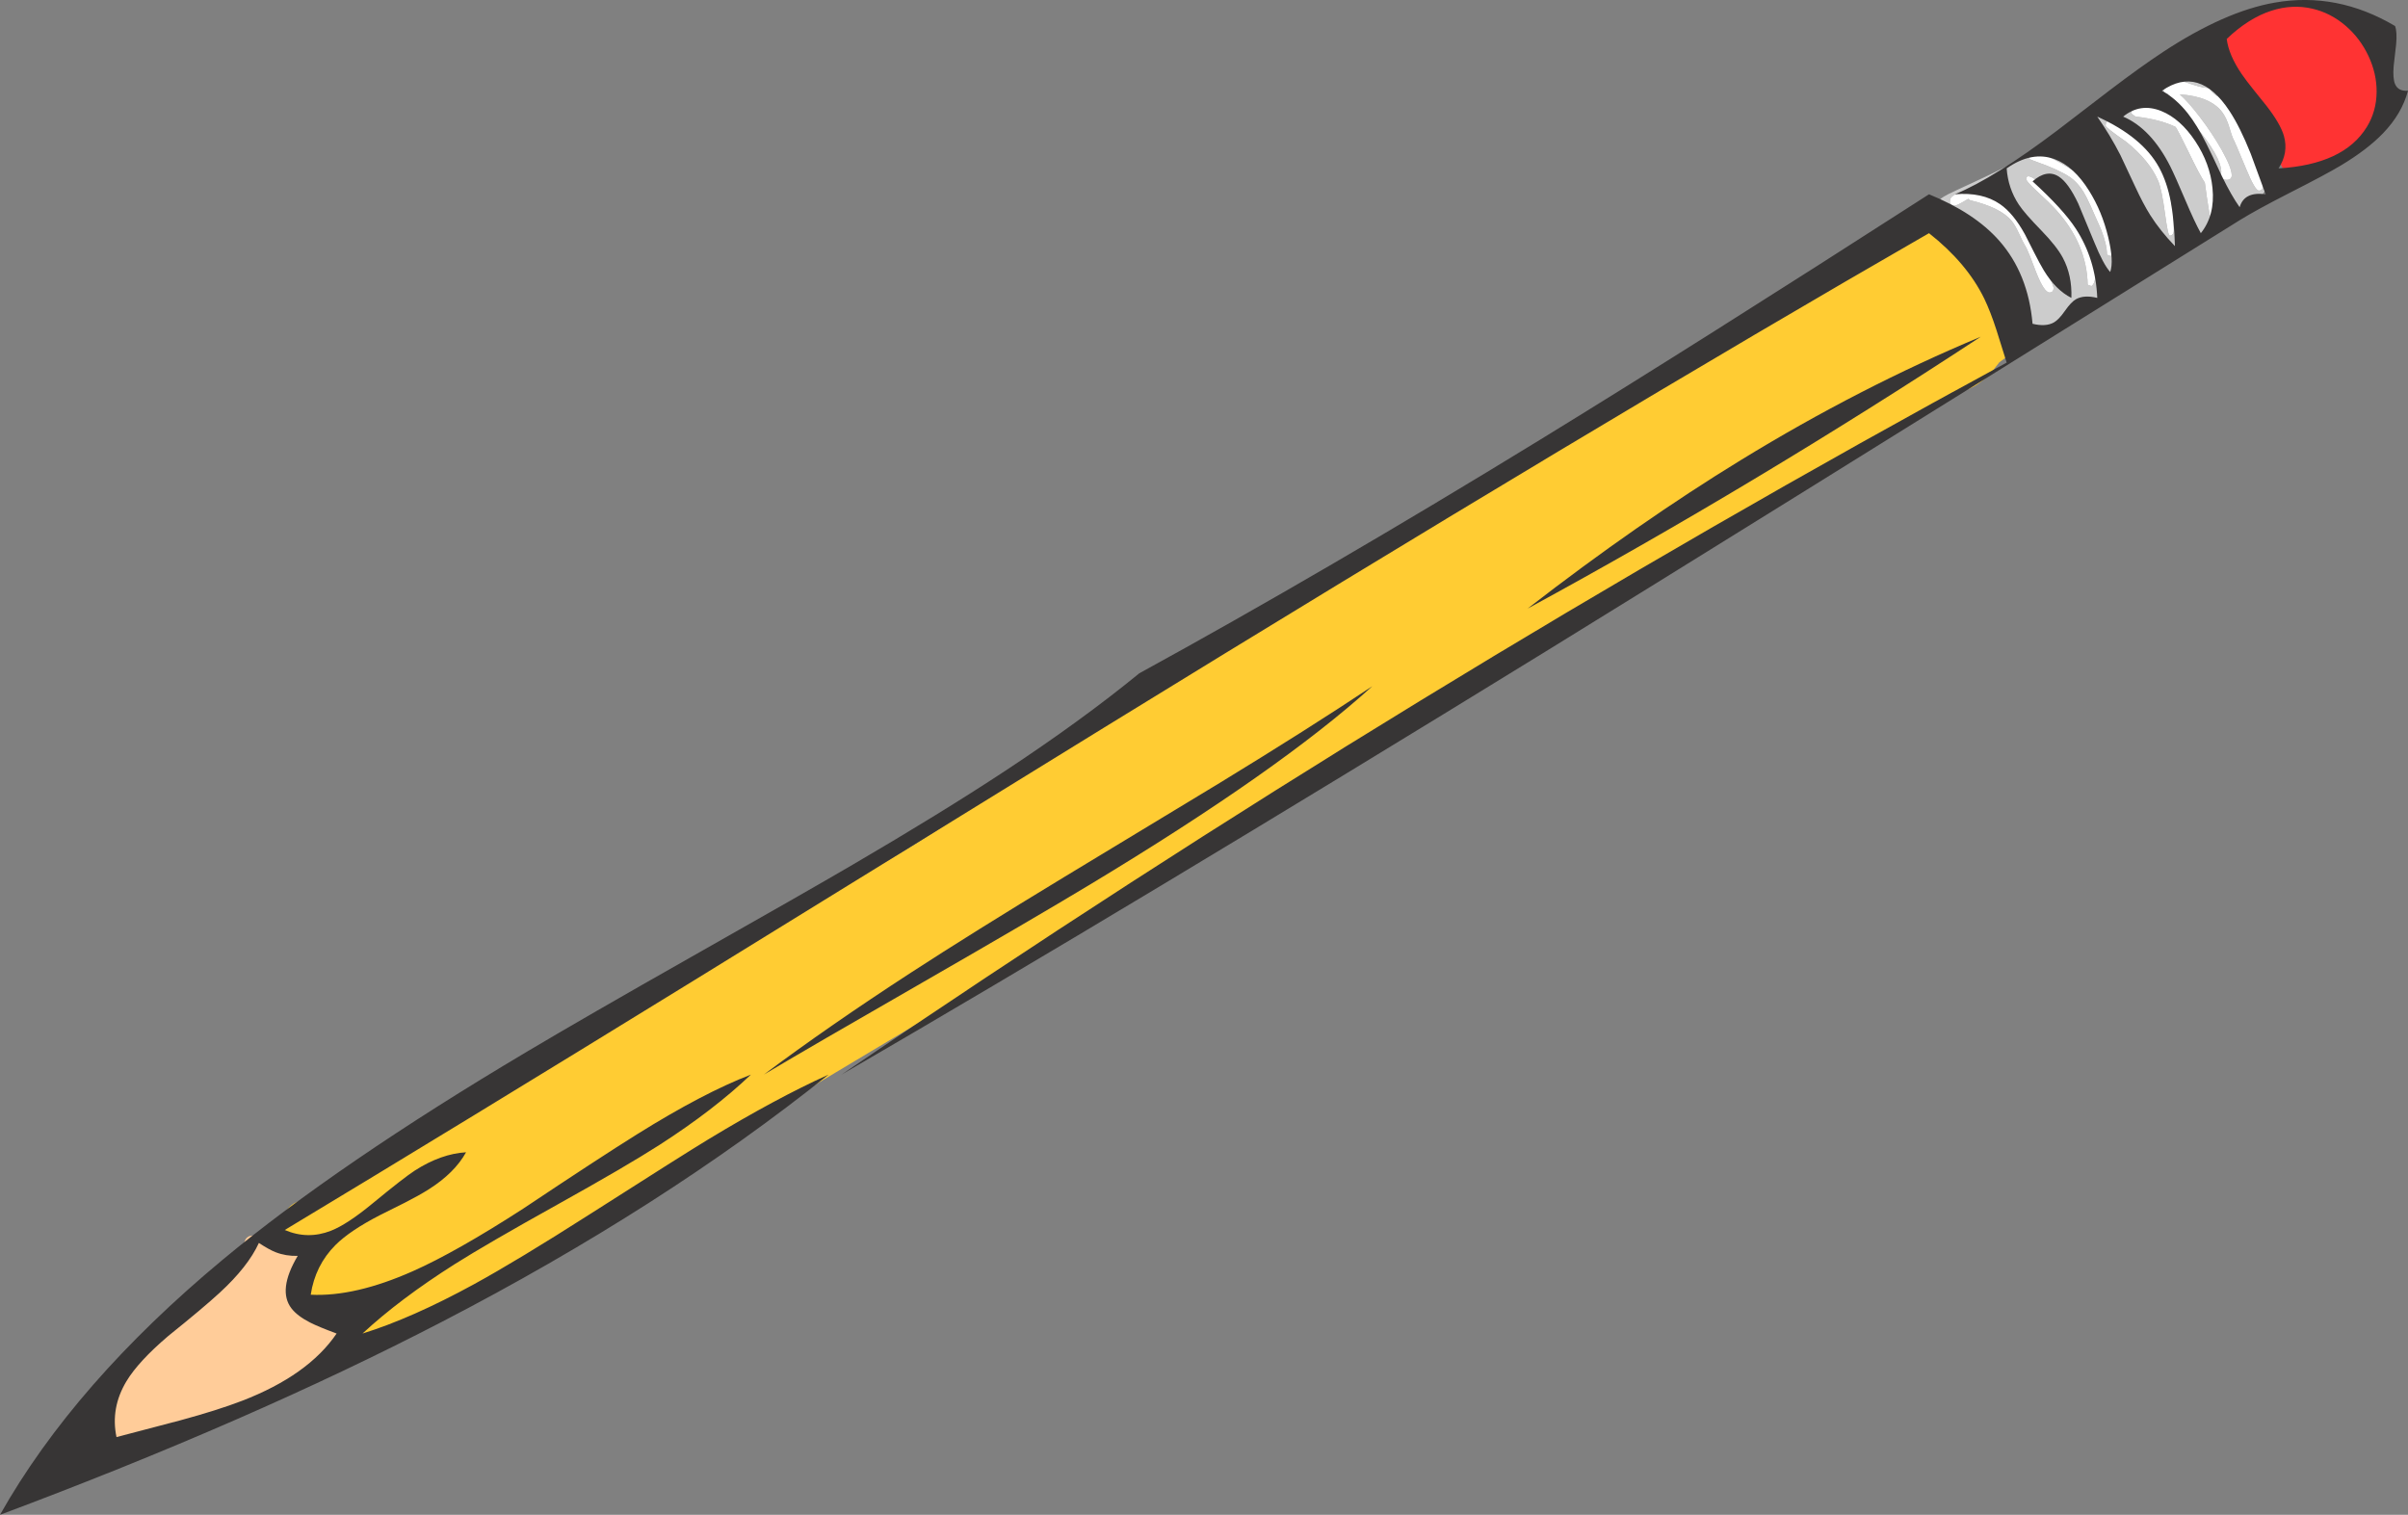 <?xml version="1.0" encoding="UTF-8" standalone="no"?>
<svg xmlns:xlink="http://www.w3.org/1999/xlink" height="1129.4px" width="1795.2px" xmlns="http://www.w3.org/2000/svg">
  <rect width="100%" height="100%" fill="#808080" stroke="none"/>
  <g transform="matrix(1, 0, 0, 1, 897.6, 564.7)">
    <path d="M-663.85 411.6 Q-668.15 409.65 -670.7 406.85 -673.6 403.7 -674.25 399.3 L-674.4 393.2 Q-674.4 389.2 -671.2 382.4 -668.0 375.6 -668.0 371.6 -668.0 368.65 -671.0 365.75 -672.85 364.0 -677.6 360.85 L-684.2 356.0 Q-687.2 353.2 -687.2 350.4 -687.2 337.85 -678.5 332.6 -670.25 327.65 -660.55 332.35 L-657.2 334.3 Q-625.85 307.5 -465.35 211.75 -406.65 176.75 -316.65 124.2 L-224.8 70.4 Q-186.85 47.45 -97.4 -12.4 6.9 -82.25 46.75 -107.65 125.0 -157.5 164.75 -175.35 178.6 -181.6 188.55 -184.3 201.4 -204.55 291.55 -255.45 L369.5 -298.25 Q409.1 -319.85 416.8 -325.6 464.05 -360.7 500.9 -374.2 511.85 -378.2 521.7 -380.2 L520.85 -381.25 Q520.2 -382.2 520.25 -383.25 520.25 -383.7 520.4 -383.6 520.4 -385.45 523.95 -388.25 527.8 -391.25 532.65 -392.85 545.85 -397.15 552.8 -386.8 555.9 -384.3 558.9 -379.9 577.9 -374.3 587.95 -356.5 597.6 -339.45 597.6 -314.4 L597.6 -313.2 Q599.6 -309.2 599.6 -308.2 599.6 -306.9 598.55 -304.5 601.2 -304.05 601.2 -301.6 601.2 -300.4 592.95 -294.6 L588.1 -288.4 Q574.05 -272.4 558.4 -272.4 L558.25 -272.4 537.5 -259.75 Q462.9 -215.3 441.2 -202.0 434.15 -197.7 399.45 -180.6 368.0 -165.1 354.4 -155.6 344.25 -148.55 315.65 -131.5 288.8 -115.55 275.2 -105.6 247.7 -85.5 192.6 -54.4 149.9 -30.3 105.2 -7.6 103.75 -6.9 24.2 45.35 -54.9 97.2 -55.2 97.2 L-56.85 97.15 Q-75.75 115.2 -162.75 168.05 -186.75 182.6 -247.75 218.85 -293.2 245.8 -304.4 253.2 -332.85 271.95 -370.9 293.9 -393.25 306.75 -440.4 333.2 -452.6 340.1 -517.9 378.35 L-560.7 403.15 -560.8 403.6 Q-560.8 410.75 -570.2 415.95 -581.3 422.1 -602.4 423.2 -606.1 426.9 -609.35 431.0 L-613.6 436.5 Q-617.15 440.8 -622.4 440.8 -636.4 440.8 -637.2 429.0 -637.45 425.35 -636.35 420.55 -635.2 416.4 -635.2 416.0 -645.7 416.0 -653.4 414.65 -656.7 413.35 -661.2 412.25 L-663.85 411.6" fill="#ffcc33" fill-rule="evenodd" stroke="none"/>
    <path d="M-653.4 414.65 Q-650.1 415.9 -648.0 417.35 -642.0 421.45 -642.0 428.4 -642.0 434.45 -658.75 448.15 -675.7 462.05 -700.45 476.0 -728.05 491.55 -754.45 500.85 -785.05 511.6 -808.0 511.6 -814.5 511.6 -815.7 506.95 -816.05 505.45 -815.85 503.6 L-815.6 501.8 Q-815.6 472.9 -799.6 451.05 -793.2 442.3 -783.2 433.1 -777.45 427.8 -764.4 417.2 -749.45 405.95 -740.35 398.6 -723.55 384.95 -718.4 376.8 -716.8 374.25 -716.35 369.05 -715.75 362.6 -715.35 361.2 -714.2 357.45 -710.7 356.65 -706.4 355.75 -697.6 358.8 -678.8 365.15 -676.95 366.5 -674.9 367.9 -674.35 370.3 -674.0 371.95 -674.0 377.0 -674.0 381.95 -677.2 390.3 -680.4 398.65 -680.4 402.8 -680.4 406.55 -674.4 408.8 L-663.85 411.6 -661.2 412.25 Q-656.7 413.35 -653.4 414.65" fill="#ffcc99" fill-rule="evenodd" stroke="none"/>
    <path d="M755.6 -528.0 Q755.6 -542.7 775.0 -553.1 794.0 -563.3 817.6 -562.0 843.8 -560.55 860.25 -544.65 879.6 -525.85 879.6 -491.0 879.6 -485.85 874.0 -476.35 868.0 -466.2 858.85 -456.8 834.95 -432.4 809.6 -432.4 806.75 -432.4 798.1 -452.15 787.4 -476.5 785.2 -480.0 L767.85 -506.85 Q755.6 -525.9 755.6 -528.0" fill="#ff3333" fill-rule="evenodd" stroke="none"/>
    <path d="M769.15 -482.45 L768.9 -482.85 Q765.0 -489.45 756.0 -492.8 753.55 -493.65 749.8 -498.2 749.05 -499.05 748.7 -499.1 L747.15 -499.2 Q742.75 -499.5 731.8 -503.4 L720.6 -506.5 Q716.2 -507.55 716.2 -503.8 716.2 -502.75 716.8 -502.0 717.6 -501.0 719.3 -500.8 717.05 -500.9 716.05 -499.45 715.4 -498.55 715.4 -497.4 715.4 -496.2 715.6 -495.9 716.3 -494.9 718.6 -494.65 L718.6 -494.2 724.8 -487.1 738.5 -471.6 Q758.4 -447.7 758.4 -436.4 757.8 -434.85 758.0 -433.4 758.4 -430.6 762.4 -430.6 766.2 -430.6 766.2 -434.0 766.2 -439.6 758.75 -452.85 751.9 -465.05 742.4 -477.5 733.6 -489.0 727.45 -494.35 750.3 -492.8 759.1 -481.05 762.25 -476.8 764.3 -470.0 766.55 -462.55 767.2 -461.4 768.5 -459.2 777.0 -438.6 783.6 -422.6 786.4 -422.6 789.4 -422.6 789.4 -426.2 789.4 -429.5 783.55 -447.05 L778.8 -460.65 780.8 -457.75 Q783.7 -453.75 787.9 -448.5 790.85 -444.55 791.9 -440.95 793.2 -436.65 793.2 -429.0 793.2 -417.85 762.7 -398.45 755.8 -394.1 736.9 -383.05 721.45 -374.0 715.2 -369.6 693.85 -354.8 672.05 -341.1 628.8 -314.0 618.4 -314.0 615.5 -314.0 606.75 -335.4 596.75 -359.9 592.4 -365.2 589.05 -369.25 582.95 -378.6 L574.4 -391.6 Q568.3 -400.45 556.5 -405.1 551.6 -407.0 550.1 -408.3 547.6 -410.4 547.6 -414.4 547.6 -416.15 554.7 -419.85 558.35 -421.7 573.45 -428.65 608.25 -444.7 630.0 -458.4 635.95 -462.15 646.7 -469.95 L665.55 -483.7 Q689.0 -500.5 700.0 -503.6 751.1 -518.1 763.8 -502.15 767.8 -497.1 768.75 -487.45 L769.15 -482.45 M559.6 -411.4 Q561.05 -411.4 566.4 -414.45 L569.75 -416.45 571.2 -415.4 Q593.95 -409.95 602.05 -400.05 604.7 -396.85 607.35 -391.1 610.5 -384.2 612.0 -381.8 613.55 -379.35 616.05 -372.95 L620.55 -361.25 Q626.4 -346.6 630.4 -346.6 632.3 -346.6 633.05 -348.2 633.4 -349.05 633.4 -350.0 633.4 -351.75 626.0 -367.35 618.8 -382.6 614.8 -389.6 612.65 -393.35 608.15 -399.6 L601.2 -409.4 Q584.75 -421.1 578.1 -423.7 570.1 -426.85 568.6 -421.3 L564.0 -421.1 Q560.85 -420.4 558.65 -418.9 556.2 -417.25 556.2 -415.4 555.95 -414.25 556.2 -413.3 556.8 -411.4 559.6 -411.4 M661.6 -351.4 Q664.6 -353.35 664.6 -361.1 664.6 -372.25 656.55 -387.3 649.75 -400.0 638.8 -412.75 629.0 -424.2 621.05 -430.0 613.0 -435.85 613.0 -431.3 613.0 -429.45 620.0 -423.05 630.55 -413.4 635.55 -407.85 658.2 -382.5 658.8 -352.4 L661.6 -351.4 M655.75 -421.5 Q657.65 -418.45 660.6 -412.0 L668.85 -393.4 Q673.2 -382.2 673.2 -374.8 L676.0 -373.8 Q677.9 -375.05 678.65 -377.35 L679.0 -379.6 Q679.0 -382.55 672.45 -399.45 666.1 -415.85 664.0 -419.2 660.4 -425.85 657.9 -429.15 653.6 -434.85 646.6 -438.4 636.8 -444.5 629.5 -447.85 615.4 -454.3 615.4 -446.2 615.4 -445.9 628.35 -441.2 642.6 -435.5 648.2 -430.6 652.5 -426.8 655.75 -421.5 M672.2 -471.0 Q672.2 -469.6 687.6 -458.9 704.6 -445.2 711.2 -430.2 714.0 -423.8 716.5 -405.0 718.65 -389.0 720.0 -389.0 721.6 -389.0 722.4 -390.4 723.0 -391.45 723.0 -392.8 723.0 -404.25 721.15 -414.4 719.1 -425.35 714.6 -436.6 706.4 -452.45 689.4 -466.6 682.0 -472.75 677.3 -474.2 672.2 -475.8 672.2 -471.0 M655.45 -458.55 Q659.2 -455.35 661.65 -452.55 671.85 -441.05 678.6 -420.6 679.5 -417.8 682.55 -410.45 L686.6 -400.2 Q687.1 -398.7 687.15 -394.85 L687.3 -387.9 Q687.85 -379.4 692.0 -379.4 693.6 -379.4 694.4 -380.8 695.0 -381.85 695.0 -383.2 695.0 -395.75 692.55 -403.1 690.7 -408.6 682.8 -427.0 673.65 -447.6 663.05 -458.85 658.6 -463.55 655.85 -464.3 653.0 -465.05 653.0 -461.4 653.0 -460.7 655.45 -458.55 M727.95 -475.45 L727.15 -476.05 726.9 -476.2 Q716.15 -484.0 704.75 -485.55 698.85 -486.35 695.1 -484.95 691.4 -483.55 691.4 -480.6 691.4 -480.05 692.15 -479.45 L694.4 -477.8 Q712.55 -475.75 724.35 -470.05 727.05 -465.75 734.0 -451.4 742.3 -434.15 746.15 -428.5 746.75 -423.5 747.7 -417.2 750.0 -401.8 750.4 -401.8 753.3 -401.8 754.05 -406.2 L754.2 -412.2 Q754.2 -417.7 752.15 -434.0 750.1 -450.4 749.2 -451.8 743.25 -461.55 732.6 -471.6 L727.95 -475.45" fill="#cccccc" fill-rule="evenodd" stroke="none"/>
    <path d="M778.8 -460.65 L783.55 -447.05 Q789.4 -429.5 789.4 -426.2 789.4 -422.6 786.4 -422.6 783.6 -422.6 777.0 -438.6 768.5 -459.2 767.2 -461.4 766.55 -462.55 764.3 -470.0 762.25 -476.8 759.1 -481.05 750.3 -492.8 727.45 -494.35 733.6 -489.0 742.4 -477.5 751.9 -465.05 758.75 -452.85 766.2 -439.6 766.2 -434.0 766.2 -430.6 762.4 -430.6 758.4 -430.6 758.0 -433.4 757.8 -434.85 758.4 -436.4 758.4 -447.7 738.5 -471.6 L724.8 -487.1 718.6 -494.2 718.6 -494.65 Q716.3 -494.9 715.6 -495.9 715.4 -496.2 715.4 -497.4 715.4 -498.55 716.05 -499.45 717.05 -500.9 719.3 -500.8 717.6 -501.0 716.8 -502.0 716.2 -502.75 716.2 -503.8 716.2 -507.55 720.6 -506.5 L731.8 -503.4 Q742.75 -499.5 747.15 -499.2 L748.7 -499.1 Q749.05 -499.05 749.8 -498.2 753.55 -493.65 756.0 -492.8 765.0 -489.45 768.9 -482.85 L769.15 -482.45 Q771.3 -478.65 774.2 -471.2 776.1 -467.75 778.8 -460.65 M727.95 -475.45 L732.6 -471.6 Q743.25 -461.55 749.2 -451.8 750.1 -450.4 752.15 -434.0 754.2 -417.7 754.2 -412.2 L754.05 -406.2 Q753.3 -401.8 750.4 -401.8 750.0 -401.8 747.7 -417.2 746.75 -423.5 746.15 -428.5 742.3 -434.15 734.0 -451.4 727.05 -465.75 724.35 -470.05 712.55 -475.75 694.4 -477.8 L692.15 -479.45 Q691.4 -480.05 691.4 -480.6 691.4 -483.55 695.1 -484.95 698.85 -486.35 704.75 -485.55 716.15 -484.0 726.9 -476.2 L727.15 -476.05 727.95 -475.45 M655.45 -458.55 Q653.0 -460.7 653.0 -461.4 653.0 -465.05 655.85 -464.3 658.6 -463.55 663.05 -458.85 673.65 -447.6 682.8 -427.0 690.7 -408.6 692.55 -403.1 695.0 -395.75 695.0 -383.2 695.0 -381.85 694.4 -380.8 693.6 -379.4 692.0 -379.4 687.85 -379.4 687.3 -387.9 L687.15 -394.85 Q687.1 -398.7 686.6 -400.2 L682.55 -410.45 Q679.5 -417.8 678.6 -420.6 671.85 -441.05 661.65 -452.55 659.2 -455.35 655.45 -458.55 M672.2 -471.0 Q672.2 -475.8 677.3 -474.2 682.0 -472.75 689.4 -466.6 706.4 -452.45 714.6 -436.6 719.1 -425.35 721.15 -414.4 723.0 -404.25 723.0 -392.8 723.0 -391.45 722.4 -390.4 721.6 -389.0 720.0 -389.0 718.65 -389.0 716.5 -405.0 714.0 -423.8 711.2 -430.2 704.6 -445.2 687.6 -458.9 672.2 -469.6 672.2 -471.0 M655.75 -421.5 Q652.5 -426.8 648.2 -430.6 642.6 -435.5 628.35 -441.2 615.4 -445.9 615.4 -446.2 615.4 -454.3 629.5 -447.85 636.8 -444.5 646.6 -438.4 653.6 -434.85 657.9 -429.15 660.4 -425.85 664.0 -419.2 666.1 -415.85 672.45 -399.45 679.0 -382.55 679.0 -379.6 L678.65 -377.35 Q677.9 -375.05 676.0 -373.8 L673.2 -374.8 Q673.2 -382.2 668.85 -393.4 L660.6 -412.0 Q657.65 -418.45 655.75 -421.5 M661.6 -351.4 L658.8 -352.4 Q658.2 -382.5 635.55 -407.85 630.55 -413.4 620.0 -423.05 613.0 -429.45 613.0 -431.3 613.0 -435.85 621.05 -430.0 629.0 -424.2 638.8 -412.75 649.75 -400.0 656.55 -387.3 664.6 -372.25 664.6 -361.1 664.6 -353.35 661.6 -351.4 M559.6 -411.4 Q556.8 -411.4 556.2 -413.3 555.95 -414.25 556.2 -415.4 556.2 -417.25 558.65 -418.9 560.85 -420.4 564.0 -421.1 L568.6 -421.3 Q570.1 -426.85 578.1 -423.7 584.75 -421.1 601.2 -409.4 L608.15 -399.6 Q612.65 -393.35 614.8 -389.6 618.8 -382.6 626.0 -367.35 633.4 -351.75 633.4 -350.0 633.4 -349.05 633.05 -348.2 632.3 -346.6 630.4 -346.6 626.4 -346.6 620.55 -361.25 L616.05 -372.95 Q613.55 -379.35 612.0 -381.8 610.5 -384.2 607.35 -391.1 604.7 -396.85 602.05 -400.05 593.95 -409.95 571.2 -415.4 L569.75 -416.45 566.4 -414.45 Q561.05 -411.4 559.6 -411.4" fill="#ffffff" fill-rule="evenodd" stroke="none"/>
    <path d="M868.1 -523.0 Q861.95 -536.1 851.25 -545.35 839.95 -555.1 826.2 -558.25 811.25 -561.7 795.75 -556.7 778.6 -551.15 762.45 -535.65 764.0 -523.55 773.65 -509.45 777.0 -504.55 782.65 -497.55 L791.9 -486.05 Q802.45 -472.55 805.1 -463.35 808.65 -450.8 801.1 -439.15 849.65 -442.05 866.85 -469.95 874.1 -481.7 874.2 -496.2 874.3 -509.8 868.1 -523.0 M897.6 -497.05 Q893.0 -479.85 879.0 -465.35 867.45 -453.3 847.5 -441.3 836.3 -434.6 809.65 -421.05 784.4 -408.15 772.1 -400.5 385.75 -159.6 254.6 -78.9 -53.1 110.45 -270.25 236.5 159.5 -56.3 598.4 -294.35 L590.85 -318.45 Q586.35 -332.4 581.7 -342.05 568.75 -368.6 540.5 -390.85 296.75 -250.65 -75.05 -21.9 L-379.55 165.85 Q-557.5 275.4 -685.3 352.35 -668.2 359.7 -650.85 352.9 -638.85 348.2 -620.1 332.75 -596.2 313.05 -588.15 307.9 -568.7 295.5 -550.15 294.4 -558.7 309.85 -578.0 322.05 -585.0 326.5 -595.8 332.0 L-614.3 341.25 Q-636.6 352.7 -647.5 363.55 -662.65 378.75 -665.95 400.6 -633.05 402.25 -589.8 383.05 -557.4 368.65 -507.65 336.5 -451.05 298.7 -422.6 280.95 -373.3 250.15 -337.8 236.5 -365.3 262.75 -406.0 288.95 -431.2 305.1 -482.15 333.45 -534.6 362.65 -558.5 377.75 -599.6 403.8 -627.35 429.55 -590.75 418.2 -544.35 392.85 -511.65 374.95 -458.05 340.7 -387.2 295.45 -369.5 284.75 -318.9 254.1 -279.9 236.5 -404.0 335.8 -568.4 420.95 -711.25 495.0 -897.6 564.7 -842.1 466.35 -731.4 374.35 -645.6 303.1 -504.6 219.3 -460.7 193.2 -382.5 148.9 -295.65 99.75 -262.0 80.05 -196.2 41.6 -148.7 10.35 -91.2 -27.55 -48.25 -62.7 90.25 -138.6 250.55 -236.85 366.25 -307.75 540.5 -419.85 574.5 -406.0 592.8 -385.3 614.45 -360.75 617.7 -323.3 627.6 -320.9 633.6 -324.3 637.2 -326.3 641.85 -332.95 646.45 -339.55 650.05 -341.6 656.05 -345.0 665.95 -342.6 664.7 -371.55 649.95 -394.2 640.55 -408.65 617.7 -429.5 628.35 -438.85 637.35 -433.0 644.5 -428.35 651.8 -412.85 L663.7 -384.15 Q670.5 -367.45 675.6 -361.9 678.4 -370.05 674.1 -387.9 669.5 -407.05 659.9 -422.4 648.55 -440.6 634.25 -446.0 617.2 -452.35 598.4 -439.15 599.45 -424.25 607.5 -412.1 611.65 -405.8 624.35 -392.75 635.75 -381.0 640.3 -372.45 647.25 -359.4 646.65 -342.6 635.05 -348.4 626.1 -363.1 623.2 -367.9 618.9 -376.4 L612.0 -390.0 Q603.4 -405.65 593.45 -412.5 580.25 -421.6 559.8 -419.85 589.45 -432.1 636.2 -467.5 L675.2 -497.4 Q698.35 -515.0 715.05 -526.0 761.05 -556.25 798.25 -562.75 844.75 -570.9 887.95 -545.3 889.6 -540.95 888.75 -531.6 L886.9 -515.3 Q886.15 -506.15 888.0 -501.9 890.4 -496.5 897.6 -497.05 M764.45 -482.05 Q741.9 -516.25 714.2 -497.05 724.9 -491.05 733.5 -480.1 740.25 -471.55 747.25 -457.65 751.3 -449.65 758.95 -433.2 765.95 -418.85 772.1 -410.2 775.5 -422.05 791.45 -419.85 L780.35 -450.1 Q772.4 -470.0 764.45 -482.05 M713.7 -481.9 Q698.05 -488.2 685.25 -477.75 706.15 -468.8 720.45 -440.5 723.9 -433.6 731.6 -415.5 738.45 -399.3 743.15 -390.85 753.85 -404.25 751.85 -424.45 750.05 -442.8 739.0 -459.45 727.9 -476.15 713.7 -481.9 M705.55 -404.15 Q712.95 -392.5 723.85 -381.2 723.25 -400.9 720.8 -414.0 718.0 -428.95 712.0 -439.9 699.6 -462.55 665.95 -477.75 675.65 -463.8 683.15 -449.15 L694.15 -425.7 Q700.2 -412.6 705.55 -404.15 M-704.6 362.0 Q-712.7 379.7 -733.8 399.1 -745.95 410.3 -772.2 431.4 -794.4 450.3 -803.35 465.15 -815.3 485.05 -810.75 506.75 -794.9 502.5 -762.95 494.2 -735.35 486.7 -717.15 479.7 -667.85 460.7 -646.65 429.55 -660.2 424.5 -666.4 421.35 -675.9 416.5 -680.3 410.8 -690.8 397.2 -675.65 371.65 -684.5 371.9 -692.15 368.9 -697.0 367.0 -704.6 362.0" fill="#373535" fill-rule="evenodd" stroke="none"/>
    <path d="M400.6 -221.9 Q489.0 -276.05 579.1 -313.65 410.95 -203.2 241.25 -110.95 323.6 -174.8 400.6 -221.9" fill="#373535" fill-rule="evenodd" stroke="none"/>
    <path d="M11.75 19.0 Q78.05 -21.5 125.45 -53.05 56.6 9.5 -85.75 95.25 -128.85 121.2 -208.9 167.25 -293.8 216.0 -328.15 236.5 -279.7 200.25 -218.45 160.45 -172.6 130.65 -104.0 89.05 L11.75 19.0" fill="#373535" fill-rule="evenodd" stroke="none"/>
  </g>
</svg>
